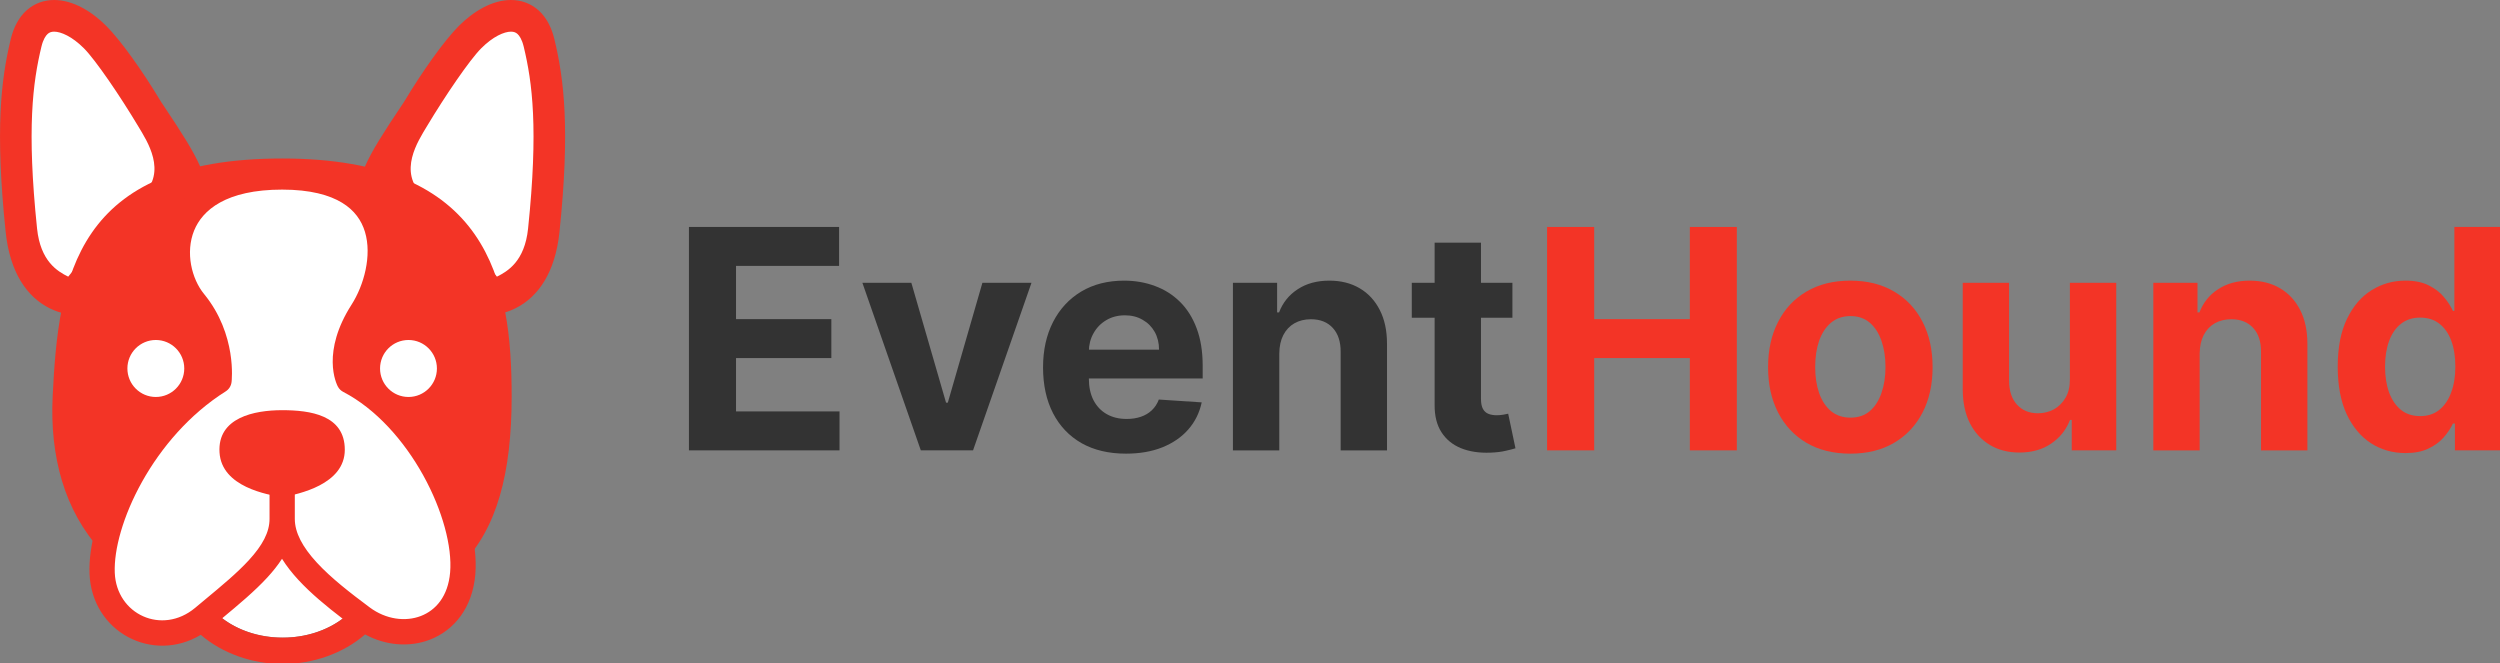 <svg width="196" height="52" viewBox="0 0 196 52" fill="none" xmlns="http://www.w3.org/2000/svg">
<rect x="0" y="0" width="196" height="52" fill="#808080" stroke="none"/>
<g clip-path="url(#clip0_230_1199)">
<path d="M42.632 18.05C43.457 10.107 42.979 6.342 42.261 3.363C41.542 0.384 38.918 0.839 36.854 2.907C34.791 4.976 30.292 12.009 29.88 15.03C29.467 18.05 36.153 23.098 36.153 23.098C37.996 23.98 42.035 23.798 42.632 18.05Z" fill="white"/>
<path d="M42.632 18.05C43.457 10.107 42.979 6.342 42.261 3.363C41.542 0.384 38.918 0.839 36.854 2.907C34.791 4.976 30.292 12.009 29.88 15.03C29.467 18.05 36.153 23.098 36.153 23.098C37.996 23.98 42.035 23.798 42.632 18.05Z" fill="white"/>
<path d="M1.757 18.05C0.931 10.107 1.409 6.342 2.128 3.363C2.847 0.384 5.471 0.839 7.534 2.907C9.598 4.976 14.096 12.009 14.509 15.03C14.922 18.05 8.236 23.098 8.236 23.098C6.393 23.98 2.354 23.798 1.757 18.05Z" fill="white"/>
<path fill-rule="evenodd" clip-rule="evenodd" d="M40.062 2.482C39.529 2.482 38.654 2.858 37.73 3.784C36.807 4.709 34.89 7.529 33.471 9.899C32.77 11.069 31.181 13.457 33.14 15.319C35.1 17.181 35.62 17.594 38.959 21.69C39.796 21.274 41.134 20.493 41.401 17.921C42.215 10.081 41.736 6.463 41.058 3.654C40.918 3.076 40.718 2.795 40.573 2.663C40.443 2.546 40.289 2.482 40.062 2.482ZM36.153 23.097L35.408 24.088L35.508 24.163L35.62 24.217C36.826 24.795 38.701 25.021 40.41 24.171C42.203 23.28 43.534 21.353 43.864 18.178C44.7 10.13 44.224 6.218 43.464 3.07C43.244 2.158 42.847 1.379 42.234 0.822C41.604 0.252 40.839 3.04637e-05 40.062 2.83009e-09C38.588 -5.78413e-05 37.118 0.887 35.979 2.029C34.838 3.172 33.136 5.553 31.687 7.972C29.921 10.602 29.19 11.791 28.654 12.96C27.955 14.483 28.787 16.88 29.641 18.229C30.277 19.234 31.143 20.22 31.982 21.069C32.828 21.925 33.681 22.677 34.32 23.213C34.641 23.482 34.91 23.698 35.1 23.849C35.195 23.924 35.27 23.982 35.323 24.023C35.349 24.043 35.37 24.059 35.384 24.07C35.391 24.075 35.397 24.08 35.401 24.083L35.407 24.088L35.408 24.088C35.408 24.088 35.408 24.088 36.153 23.097Z" fill="#F33426"/>
<path fill-rule="evenodd" clip-rule="evenodd" d="M4.245 2.482C4.778 2.482 5.652 2.858 6.577 3.784C7.499 4.709 9.417 7.529 10.836 9.899C11.537 11.069 13.126 13.457 11.166 15.319C9.207 17.181 8.687 17.594 5.347 21.69C4.511 21.274 3.173 20.493 2.906 17.921C2.091 10.081 2.571 6.463 3.249 3.654C3.388 3.076 3.589 2.795 3.734 2.663C3.863 2.546 4.018 2.482 4.245 2.482ZM8.154 23.097L8.898 24.088L8.799 24.163L8.687 24.217C7.48 24.795 5.606 25.021 3.896 24.171C2.104 23.28 0.773 21.353 0.443 18.178C-0.393 10.13 0.083 6.218 0.842 3.07C1.062 2.158 1.46 1.379 2.073 0.822C2.702 0.252 3.467 3.04637e-05 4.245 2.83009e-09C5.719 -5.78413e-05 7.188 0.887 8.327 2.029C9.468 3.172 11.171 5.553 12.62 7.972C14.385 10.602 15.117 11.791 15.653 12.96C16.351 14.483 15.52 16.88 14.666 18.229C14.029 19.234 13.163 20.22 12.324 21.069C11.479 21.925 10.625 22.677 9.986 23.213C9.666 23.482 9.397 23.698 9.207 23.849C9.112 23.924 9.036 23.982 8.984 24.023C8.957 24.043 8.937 24.059 8.923 24.07C8.915 24.075 8.91 24.08 8.906 24.083L8.899 24.088L8.899 24.088C8.899 24.088 8.898 24.088 8.154 23.097Z" fill="#F33426"/>
<path d="M40.114 31.081C40.114 43.079 35.534 48.541 22.121 48.376C8.708 48.21 3.674 40.432 4.128 31.082C4.582 21.731 5.861 12.426 22.121 12.426C38.381 12.426 40.114 22.055 40.114 31.081Z" fill="#F33426"/>
<ellipse cx="32.025" cy="28.889" rx="2.229" ry="2.234" fill="white"/>
<ellipse cx="12.217" cy="28.889" rx="2.229" ry="2.234" fill="white"/>
<path d="M22.122 13.871C31.449 13.871 30.541 21.07 28.395 24.421C26.249 27.772 27.363 29.841 27.363 29.841C32.934 32.736 36.649 40.433 36.277 44.942C35.906 49.452 31.448 50.694 28.395 48.418C28.135 48.225 27.877 48.027 27.617 47.83C26.375 49.141 24.395 49.99 22.163 49.99C19.912 49.99 17.916 49.127 16.677 47.797C16.43 48.001 16.182 48.209 15.932 48.418C12.713 51.107 8.173 49.038 8.008 44.942C7.843 40.846 11.185 33.606 17.169 29.841C17.169 29.841 17.571 26.531 15.229 23.676C12.888 20.821 12.796 13.871 22.122 13.871Z" fill="white"/>
<path fill-rule="evenodd" clip-rule="evenodd" d="M22.122 12.879C17.209 12.879 14.435 14.736 13.383 17.33C12.379 19.804 13.094 22.635 14.465 24.308C15.496 25.565 15.928 26.927 16.1 27.989C16.186 28.519 16.206 28.967 16.206 29.277L16.206 29.285C13.259 31.257 10.971 34.01 9.419 36.782C7.802 39.671 6.926 42.69 7.018 44.983C7.203 49.56 11.977 52.038 15.741 49.77C17.438 51.233 19.807 52.059 22.163 52.059C24.537 52.059 26.923 51.221 28.622 49.739C30.236 50.615 32.092 50.766 33.695 50.153C35.617 49.418 37.05 47.634 37.265 45.025C37.472 42.505 36.548 39.253 34.915 36.305C33.337 33.456 31.014 30.739 28.162 29.145C28.116 28.974 28.069 28.716 28.065 28.377C28.057 27.648 28.253 26.481 29.229 24.958C30.399 23.13 31.291 20.189 30.509 17.602C30.107 16.272 29.266 15.062 27.854 14.201C26.459 13.351 24.573 12.879 22.122 12.879ZM26.862 48.505C25.629 47.562 24.387 46.542 23.386 45.456C22.912 44.943 22.473 44.393 22.11 43.809C21.78 44.321 21.388 44.806 20.963 45.269C19.977 46.342 18.711 47.4 17.42 48.471C18.646 49.412 20.319 49.991 22.163 49.991C23.985 49.991 25.64 49.425 26.862 48.505ZM18.153 29.961L17.171 29.842C18.153 29.961 18.153 29.961 18.153 29.961L18.153 29.96L18.154 29.958L18.154 29.953L18.155 29.946L18.156 29.939C18.156 29.933 18.157 29.926 18.158 29.918C18.158 29.912 18.159 29.905 18.16 29.898C18.163 29.864 18.167 29.818 18.171 29.76C18.178 29.645 18.186 29.483 18.186 29.283C18.188 28.883 18.162 28.325 18.056 27.67C17.843 26.363 17.305 24.644 15.995 23.046C15.025 21.863 14.522 19.793 15.218 18.078C15.865 16.482 17.708 14.865 22.122 14.865C24.335 14.865 25.832 15.293 26.824 15.897C27.798 16.491 28.345 17.29 28.613 18.178C29.172 20.028 28.537 22.362 27.562 23.885C26.391 25.713 26.072 27.257 26.084 28.399C26.09 28.965 26.178 29.417 26.271 29.741C26.318 29.903 26.366 30.033 26.406 30.129C26.426 30.177 26.444 30.216 26.458 30.247C26.461 30.253 26.464 30.258 26.466 30.263C26.471 30.272 26.474 30.28 26.478 30.287C26.481 30.292 26.483 30.297 26.486 30.302L26.489 30.308L26.491 30.311L26.491 30.312C26.491 30.313 26.492 30.313 27.363 29.841L26.492 30.313C26.586 30.489 26.731 30.631 26.907 30.723C29.47 32.055 31.667 34.532 33.183 37.269C34.707 40.02 35.454 42.871 35.291 44.861C35.134 46.761 34.152 47.853 32.989 48.297C31.787 48.757 30.262 48.572 28.986 47.621C27.454 46.48 25.957 45.32 24.841 44.109C23.714 42.886 23.113 41.755 23.113 40.682V35.635C23.113 35.086 22.669 34.642 22.122 34.642C21.575 34.642 21.132 35.086 21.132 35.635V40.682C21.132 41.717 20.589 42.744 19.506 43.924C18.584 44.927 17.384 45.923 16.038 47.039C15.796 47.241 15.549 47.446 15.298 47.656C12.709 49.818 9.13 48.176 8.998 44.903C8.925 43.1 9.637 40.451 11.147 37.754C12.645 35.077 14.871 32.461 17.696 30.683C17.949 30.523 18.117 30.259 18.153 29.961Z" fill="#F33426"/>
<path d="M27.032 35.261C27.032 32.531 24.308 32.158 22.121 32.158C19.934 32.158 17.045 32.737 17.21 35.468C17.375 38.199 21.007 38.778 22.121 38.985C23.4 38.737 27.032 37.992 27.032 35.261Z" fill="#F33426"/>
<path d="M188.592 35.521C187.597 35.521 186.695 35.265 185.888 34.752C185.086 34.233 184.449 33.472 183.977 32.468C183.511 31.459 183.277 30.222 183.277 28.757C183.277 27.252 183.519 26 184.002 25.002C184.486 23.999 185.128 23.249 185.93 22.753C186.738 22.251 187.622 22.001 188.583 22.001C189.317 22.001 189.928 22.126 190.417 22.377C190.912 22.622 191.31 22.93 191.612 23.3C191.919 23.665 192.152 24.025 192.311 24.378H192.422V17.793H196.047V35.308H192.465V33.204H192.311C192.141 33.569 191.899 33.931 191.586 34.29C191.279 34.643 190.878 34.937 190.383 35.171C189.894 35.404 189.297 35.521 188.592 35.521ZM189.743 32.622C190.329 32.622 190.824 32.463 191.228 32.143C191.637 31.818 191.95 31.365 192.166 30.784C192.388 30.202 192.499 29.521 192.499 28.74C192.499 27.959 192.391 27.28 192.175 26.704C191.959 26.128 191.646 25.684 191.236 25.37C190.827 25.056 190.329 24.9 189.743 24.9C189.146 24.9 188.643 25.062 188.234 25.387C187.824 25.712 187.514 26.163 187.304 26.738C187.093 27.314 186.988 27.981 186.988 28.74C186.988 29.504 187.093 30.179 187.304 30.766C187.52 31.348 187.83 31.804 188.234 32.135C188.643 32.46 189.146 32.622 189.743 32.622Z" fill="#F33426"/>
<path d="M172.454 27.715V35.309H168.82V22.173H172.284V24.491H172.437C172.727 23.727 173.214 23.122 173.896 22.678C174.578 22.227 175.406 22.002 176.378 22.002C177.288 22.002 178.082 22.201 178.758 22.601C179.435 23 179.961 23.57 180.336 24.311C180.712 25.047 180.899 25.924 180.899 26.945V35.309H177.265V27.595C177.271 26.791 177.066 26.164 176.651 25.713C176.236 25.257 175.665 25.029 174.937 25.029C174.448 25.029 174.015 25.135 173.64 25.346C173.27 25.557 172.98 25.865 172.77 26.269C172.565 26.669 172.46 27.15 172.454 27.715Z" fill="#F33426"/>
<path d="M162.279 29.715V22.172H165.913V35.308H162.425V32.922H162.288C161.992 33.691 161.5 34.31 160.812 34.778C160.13 35.245 159.297 35.479 158.313 35.479C157.437 35.479 156.666 35.279 156.001 34.88C155.336 34.481 154.815 33.914 154.44 33.178C154.07 32.443 153.883 31.562 153.877 30.536V22.172H157.511V29.886C157.517 30.661 157.724 31.274 158.134 31.724C158.543 32.175 159.092 32.4 159.78 32.4C160.218 32.4 160.627 32.3 161.008 32.101C161.389 31.896 161.697 31.593 161.93 31.194C162.169 30.795 162.285 30.302 162.279 29.715Z" fill="#F33426"/>
<path d="M145.066 35.566C143.741 35.566 142.595 35.283 141.628 34.719C140.667 34.149 139.925 33.356 139.402 32.341C138.879 31.321 138.617 30.138 138.617 28.792C138.617 27.435 138.879 26.25 139.402 25.235C139.925 24.214 140.667 23.422 141.628 22.857C142.595 22.287 143.741 22.002 145.066 22.002C146.391 22.002 147.534 22.287 148.495 22.857C149.462 23.422 150.207 24.214 150.73 25.235C151.254 26.25 151.515 27.435 151.515 28.792C151.515 30.138 151.254 31.321 150.73 32.341C150.207 33.356 149.462 34.149 148.495 34.719C147.534 35.283 146.391 35.566 145.066 35.566ZM145.083 32.743C145.686 32.743 146.189 32.572 146.593 32.23C146.997 31.882 147.301 31.409 147.506 30.811C147.716 30.212 147.822 29.531 147.822 28.767C147.822 28.003 147.716 27.321 147.506 26.723C147.301 26.124 146.997 25.651 146.593 25.303C146.189 24.955 145.686 24.781 145.083 24.781C144.475 24.781 143.963 24.955 143.548 25.303C143.138 25.651 142.828 26.124 142.618 26.723C142.413 27.321 142.311 28.003 142.311 28.767C142.311 29.531 142.413 30.212 142.618 30.811C142.828 31.409 143.138 31.882 143.548 32.23C143.963 32.572 144.475 32.743 145.083 32.743Z" fill="#F33426"/>
<path d="M121.291 35.308V17.793H124.985V25.02H132.483V17.793H136.168V35.308H132.483V28.073H124.985V35.308H121.291Z" fill="#F33426"/>
<path d="M118.574 22.172V24.909H110.684V22.172H118.574ZM112.475 19.025H116.109V31.272C116.109 31.608 116.16 31.871 116.263 32.059C116.365 32.241 116.507 32.37 116.689 32.444C116.877 32.518 117.093 32.555 117.337 32.555C117.508 32.555 117.679 32.541 117.849 32.512C118.02 32.478 118.151 32.452 118.242 32.435L118.813 35.146C118.631 35.203 118.375 35.269 118.045 35.343C117.716 35.422 117.315 35.471 116.843 35.488C115.967 35.522 115.199 35.405 114.539 35.138C113.885 34.87 113.376 34.453 113.012 33.889C112.648 33.324 112.469 32.612 112.475 31.751V19.025Z" fill="#333333"/>
<path d="M100.296 27.715V35.309H96.662V22.173H100.125V24.491H100.279C100.569 23.727 101.055 23.122 101.738 22.678C102.42 22.227 103.248 22.002 104.22 22.002C105.13 22.002 105.923 22.201 106.6 22.601C107.277 23 107.803 23.57 108.178 24.311C108.554 25.047 108.741 25.924 108.741 26.945V35.309H105.107V27.595C105.113 26.791 104.908 26.164 104.493 25.713C104.078 25.257 103.506 25.029 102.778 25.029C102.289 25.029 101.857 25.135 101.482 25.346C101.112 25.557 100.822 25.865 100.612 26.269C100.407 26.669 100.302 27.15 100.296 27.715Z" fill="#333333"/>
<path d="M88.276 35.566C86.928 35.566 85.768 35.292 84.795 34.745C83.828 34.191 83.083 33.41 82.56 32.401C82.037 31.386 81.775 30.186 81.775 28.801C81.775 27.45 82.037 26.264 82.56 25.243C83.083 24.223 83.82 23.427 84.77 22.857C85.725 22.287 86.845 22.002 88.131 22.002C88.995 22.002 89.8 22.142 90.545 22.421C91.295 22.695 91.949 23.108 92.507 23.661C93.07 24.214 93.508 24.91 93.82 25.748C94.133 26.58 94.29 27.555 94.29 28.673V29.673H83.226V27.415H90.869C90.869 26.891 90.755 26.426 90.528 26.021C90.3 25.617 89.985 25.3 89.581 25.072C89.183 24.838 88.719 24.721 88.19 24.721C87.639 24.721 87.15 24.85 86.723 25.106C86.302 25.357 85.972 25.696 85.734 26.124C85.495 26.546 85.372 27.016 85.367 27.535V29.682C85.367 30.332 85.486 30.893 85.725 31.366C85.969 31.84 86.314 32.205 86.757 32.461C87.201 32.718 87.727 32.846 88.335 32.846C88.739 32.846 89.109 32.789 89.444 32.675C89.78 32.561 90.067 32.39 90.306 32.162C90.545 31.934 90.727 31.654 90.852 31.324L94.213 31.546C94.042 32.356 93.692 33.063 93.164 33.667C92.64 34.266 91.964 34.733 91.133 35.069C90.309 35.4 89.356 35.566 88.276 35.566Z" fill="#333333"/>
<path d="M80.868 22.172L76.287 35.308H72.192L67.611 22.172H71.45L74.171 31.571H74.308L77.02 22.172H80.868Z" fill="#333333"/>
<path d="M54.012 35.308V17.793H65.784V20.846H57.705V25.02H65.178V28.073H57.705V32.255H65.818V35.308H54.012Z" fill="#333333"/>
</g>
<defs>
<clipPath id="clip0_230_1199">
<rect width="196" height="52" fill="white"/>
</clipPath>
</defs>
</svg>
